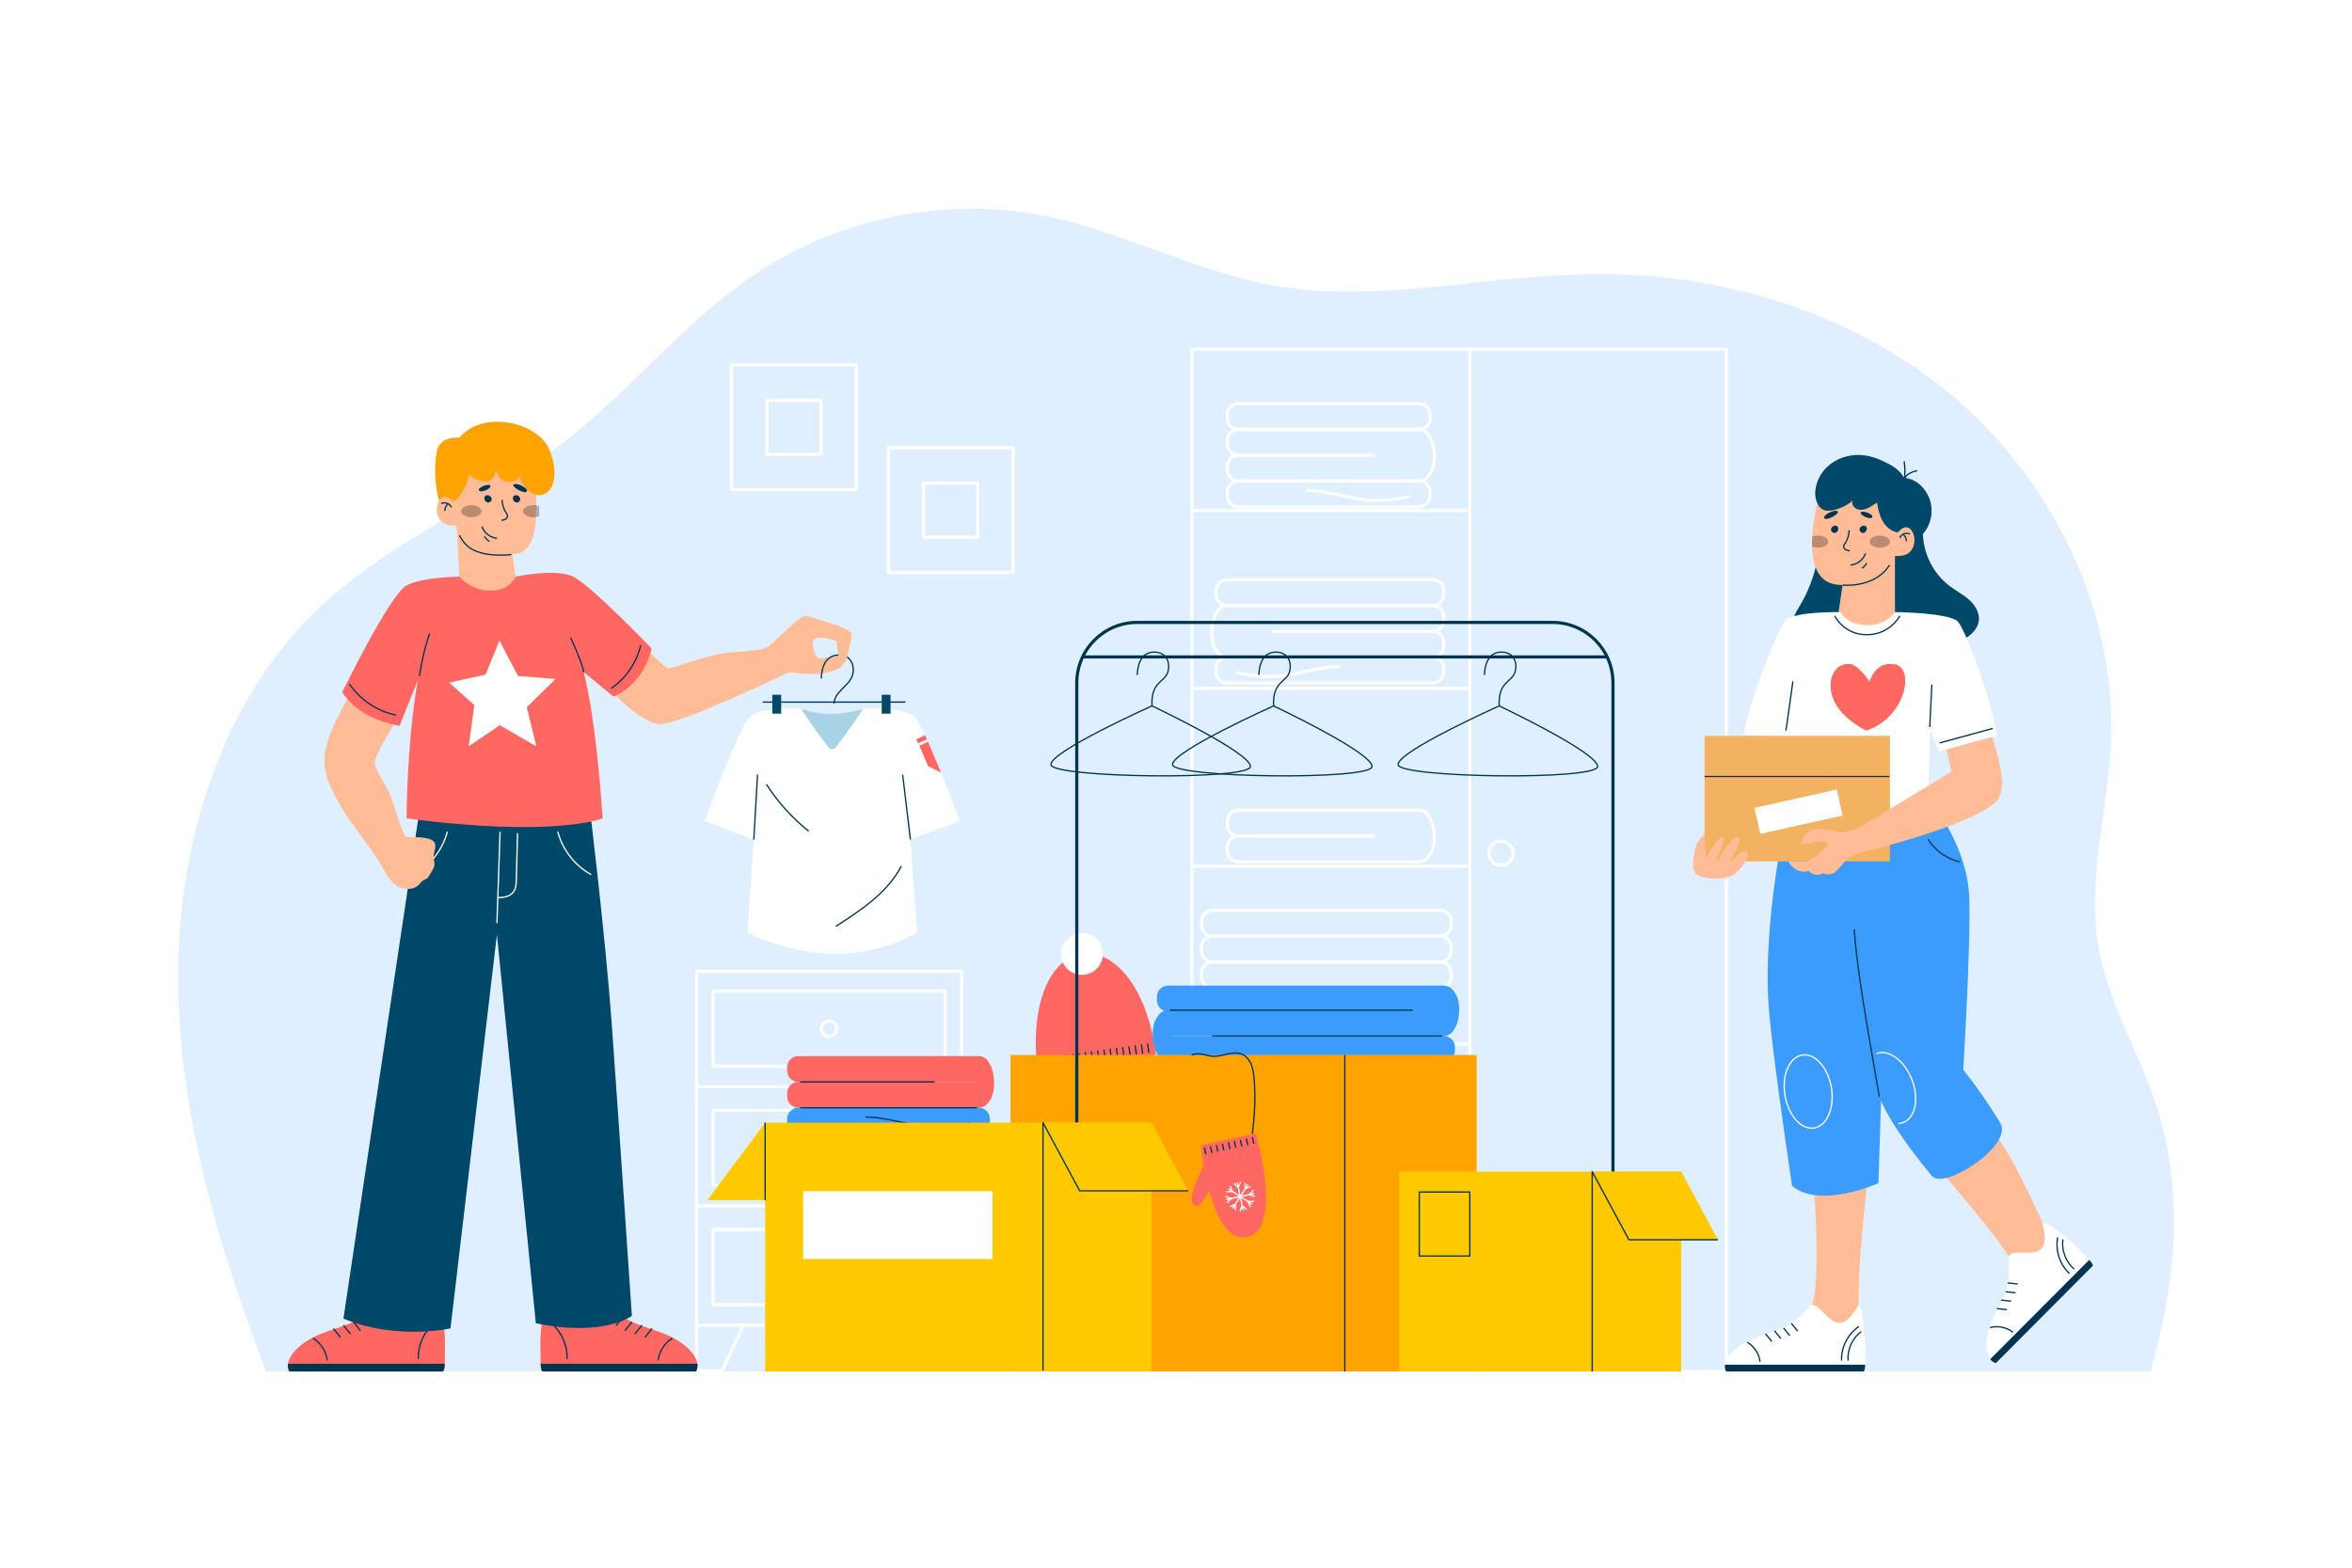<?xml version="1.0" encoding="utf-8"?>
<!-- Generator: Adobe Illustrator 27.5.0, SVG Export Plug-In . SVG Version: 6.00 Build 0)  -->
<svg version="1.1" xmlns="http://www.w3.org/2000/svg" xmlns:xlink="http://www.w3.org/1999/xlink" x="0px" y="0px"
	 viewBox="0 0 750 500" style="enable-background:new 0 0 750 500;" xml:space="preserve">
<g id="BACKGROUND">
	<rect style="fill:#FFFFFF;" width="750" height="500"/>
</g>
<g id="OBJECTS">
	<g>
		<path style="fill:#E0EFFF;" d="M84.828,437.416h600.929c7.924-27.948,10.819-56.414,2.155-83.818
			c-5.582-17.655-15.783-33.797-18.821-52.095c-3.548-21.366,3.062-43.013,4.029-64.666c1.9-42.542-19.111-84.495-51.364-111.258
			c-32.253-26.763-74.612-39.01-116.067-38.142c-33.559,0.702-67.306,9.483-100.356,3.463
			c-24.542-4.471-47.145-16.885-71.588-21.896c-31.656-6.49-65.689,0.228-92.748,18.307c-22.467,15.011-39.667,37.005-61.035,53.623
			c-25.046,19.479-55.476,31.312-78.511,53.254C70.1,224.051,56.344,269.723,56.815,313.637
			C57.273,356.231,69.745,397.69,84.828,437.416z"/>
		<g>
			<g>
				
					<rect x="380.058" y="111.362" style="fill:none;stroke:#FFFFFF;stroke-linejoin:round;stroke-miterlimit:10;" width="170.475" height="326.054"/>
				
					<line style="fill:none;stroke:#FFFFFF;stroke-linejoin:round;stroke-miterlimit:10;" x1="468.694" y1="111.362" x2="468.694" y2="436.341"/>
				<circle style="fill:none;stroke:#FFFFFF;stroke-linejoin:round;stroke-miterlimit:10;" cx="478.634" cy="272.107" r="3.883"/>
				
					<line style="fill:none;stroke:#FFFFFF;stroke-linejoin:round;stroke-miterlimit:10;" x1="468.694" y1="162.837" x2="380.058" y2="162.837"/>
				
					<line style="fill:none;stroke:#FFFFFF;stroke-linejoin:round;stroke-miterlimit:10;" x1="468.694" y1="219.549" x2="380.058" y2="219.549"/>
				
					<line style="fill:none;stroke:#FFFFFF;stroke-linejoin:round;stroke-miterlimit:10;" x1="468.694" y1="276.26" x2="380.058" y2="276.26"/>
				
					<line style="fill:none;stroke:#FFFFFF;stroke-linejoin:round;stroke-miterlimit:10;" x1="468.694" y1="332.971" x2="380.058" y2="332.971"/>
				<path style="fill:none;stroke:#FFFFFF;stroke-linejoin:round;stroke-miterlimit:10;" d="M394.907,153.424h57.585
					c1.943,0,3.517,1.575,3.517,3.517v1.196c0,1.943-1.575,3.517-3.517,3.517h-57.585c-1.943,0-3.517-1.575-3.517-3.517v-1.196
					C391.389,154.999,392.964,153.424,394.907,153.424z"/>
				<path style="fill:none;stroke:#FFFFFF;stroke-linejoin:round;stroke-miterlimit:10;" d="M394.907,128.734h57.585
					c1.943,0,3.517,1.575,3.517,3.517v1.196c0,1.943-1.575,3.517-3.517,3.517h-57.585c-1.943,0-3.517-1.575-3.517-3.517v-1.196
					C391.389,130.309,392.964,128.734,394.907,128.734z"/>
				<path style="fill:none;stroke:#FFFFFF;stroke-linejoin:round;stroke-miterlimit:10;" d="M386.643,323.261h72.585
					c1.943,0,3.517,1.575,3.517,3.517v1.196c0,1.943-1.575,3.517-3.517,3.517h-72.585c-1.943,0-3.517-1.575-3.517-3.517v-1.196
					C383.126,324.836,384.701,323.261,386.643,323.261z"/>
				<path style="fill:none;stroke:#FFFFFF;stroke-linejoin:round;stroke-miterlimit:10;" d="M386.643,315.031h72.585
					c1.943,0,3.517,1.575,3.517,3.517v1.196c0,1.943-1.575,3.517-3.517,3.517h-72.585c-1.943,0-3.517-1.575-3.517-3.517v-1.196
					C383.126,316.606,384.701,315.031,386.643,315.031z"/>
				<path style="fill:none;stroke:#FFFFFF;stroke-linejoin:round;stroke-miterlimit:10;" d="M386.643,306.801h72.585
					c1.943,0,3.517,1.575,3.517,3.517v1.196c0,1.943-1.575,3.517-3.517,3.517h-72.585c-1.943,0-3.517-1.575-3.517-3.517v-1.196
					C383.126,308.376,384.701,306.801,386.643,306.801z"/>
				<path style="fill:none;stroke:#FFFFFF;stroke-linejoin:round;stroke-miterlimit:10;" d="M386.643,298.571h72.585
					c1.943,0,3.517,1.575,3.517,3.517v1.196c0,1.943-1.575,3.517-3.517,3.517h-72.585c-1.943,0-3.517-1.575-3.517-3.517v-1.196
					C383.126,300.146,384.701,298.571,386.643,298.571z"/>
				<path style="fill:none;stroke:#FFFFFF;stroke-linejoin:round;stroke-miterlimit:10;" d="M386.643,290.341h72.585
					c1.943,0,3.517,1.575,3.517,3.517v1.196c0,1.943-1.575,3.517-3.517,3.517h-72.585c-1.943,0-3.517-1.575-3.517-3.517v-1.196
					C383.126,291.916,384.701,290.341,386.643,290.341z"/>
				<path style="fill:none;stroke:#FFFFFF;stroke-linejoin:round;stroke-miterlimit:10;" d="M457.357,145.194
					c-0.075-2.844-0.737-4.69-1.571-5.908c-0.491-1.351-1.774-2.322-3.295-2.322h-57.585c-1.942,0-3.517,1.575-3.517,3.517v1.196
					c0,1.943,1.575,3.517,3.517,3.517c-1.942,0-3.517,1.575-3.517,3.517v1.196c0,1.943,1.575,3.517,3.517,3.517h57.585
					c1.273,0,2.378-0.683,2.995-1.695C456.564,150.555,457.446,148.577,457.357,145.194z"/>
				
					<line style="fill:none;stroke:#FFFFFF;stroke-linejoin:round;stroke-miterlimit:10;" x1="394.504" y1="145.194" x2="438.361" y2="145.194"/>
				<path style="fill:none;stroke:#FFFFFF;stroke-linejoin:round;stroke-miterlimit:10;" d="M457.357,266.643
					c-0.075-2.844-0.737-4.69-1.571-5.908c-0.491-1.351-1.774-2.322-3.295-2.322h-57.585c-1.942,0-3.517,1.575-3.517,3.517v1.196
					c0,1.943,1.575,3.517,3.517,3.517c-1.942,0-3.517,1.575-3.517,3.517v1.196c0,1.943,1.575,3.517,3.517,3.517h57.585
					c1.273,0,2.378-0.683,2.995-1.695C456.564,272.004,457.446,270.026,457.357,266.643z"/>
				
					<line style="fill:none;stroke:#FFFFFF;stroke-linejoin:round;stroke-miterlimit:10;" x1="394.504" y1="266.643" x2="438.361" y2="266.643"/>
				<path style="fill:none;stroke:#FFFFFF;stroke-linejoin:round;stroke-miterlimit:10;" d="M449.652,158.246
					c0,0-4.483,1.371-11.29,1.371s-14.417-3.21-21.982-3.21"/>
				<path style="fill:none;stroke:#FFFFFF;stroke-linejoin:round;stroke-miterlimit:10;" d="M456.846,209.588h-65.585
					c-1.943,0-3.517,1.575-3.517,3.517v1.196c0,1.943,1.575,3.517,3.517,3.517h65.585c1.943,0,3.517-1.575,3.517-3.517v-1.196
					C460.363,211.163,458.789,209.588,456.846,209.588z"/>
				<path style="fill:none;stroke:#FFFFFF;stroke-linejoin:round;stroke-miterlimit:10;" d="M456.846,184.898h-65.585
					c-1.943,0-3.517,1.575-3.517,3.517v1.196c0,1.943,1.575,3.517,3.517,3.517h65.585c1.943,0,3.517-1.575,3.517-3.517v-1.196
					C460.363,186.473,458.789,184.898,456.846,184.898z"/>
				<path style="fill:none;stroke:#FFFFFF;stroke-linejoin:round;stroke-miterlimit:10;" d="M386.396,201.358
					c0.075-2.844,0.737-4.69,1.571-5.908c0.491-1.351,1.774-2.322,3.295-2.322h65.585c1.942,0,3.517,1.575,3.517,3.517v1.196
					c0,1.943-1.575,3.517-3.517,3.517c1.942,0,3.517,1.575,3.517,3.517v1.196c0,1.943-1.575,3.517-3.517,3.517h-65.585
					c-1.273,0-2.378-0.683-2.995-1.695C387.188,206.719,386.306,204.741,386.396,201.358z"/>
				
					<line style="fill:none;stroke:#FFFFFF;stroke-linejoin:round;stroke-miterlimit:10;" x1="457.248" y1="201.358" x2="405.392" y2="201.358"/>
				<path style="fill:none;stroke:#FFFFFF;stroke-linejoin:round;stroke-miterlimit:10;" d="M394.101,214.41
					c0,0,4.483,1.371,11.29,1.371s14.417-3.21,21.982-3.21"/>
			</g>
			<g>
				
					<rect x="222.143" y="309.801" style="fill:none;stroke:#FFFFFF;stroke-linejoin:round;stroke-miterlimit:10;" width="84.474" height="112.851"/>
				<polyline style="fill:none;stroke:#FFFFFF;stroke-linejoin:round;stroke-miterlimit:10;" points="237.091,422.651 
					230.214,437.249 222.143,437.16 222.143,422.651 				"/>
				
					<line style="fill:none;stroke:#FFFFFF;stroke-linejoin:round;stroke-miterlimit:10;" x1="222.143" y1="346.587" x2="306.618" y2="346.587"/>
				
					<rect x="227.366" y="316.07" style="fill:none;stroke:#FFFFFF;stroke-linejoin:round;stroke-miterlimit:10;" width="74.029" height="23.987"/>
				
					<line style="fill:none;stroke:#FFFFFF;stroke-linejoin:round;stroke-miterlimit:10;" x1="222.143" y1="384.619" x2="306.618" y2="384.619"/>
				
					<rect x="227.366" y="354.102" style="fill:none;stroke:#FFFFFF;stroke-linejoin:round;stroke-miterlimit:10;" width="74.029" height="23.987"/>
				
					<line style="fill:none;stroke:#FFFFFF;stroke-linejoin:round;stroke-miterlimit:10;" x1="222.143" y1="422.651" x2="306.618" y2="422.651"/>
				
					<rect x="227.366" y="392.134" style="fill:none;stroke:#FFFFFF;stroke-linejoin:round;stroke-miterlimit:10;" width="74.029" height="23.987"/>
				<circle style="fill:none;stroke:#FFFFFF;stroke-linejoin:round;stroke-miterlimit:10;" cx="264.381" cy="328.063" r="2.459"/>
			</g>
			<g>
				
					<rect x="233.257" y="116.362" style="fill:none;stroke:#FFFFFF;stroke-linejoin:round;stroke-miterlimit:10;" width="39.799" height="39.799"/>
				
					<rect x="244.535" y="127.64" transform="matrix(6.123234e-17 -1 1 6.123234e-17 116.895 389.417)" style="fill:none;stroke:#FFFFFF;stroke-linejoin:round;stroke-miterlimit:10;" width="17.243" height="17.243"/>
				
					<rect x="283.232" y="142.779" style="fill:none;stroke:#FFFFFF;stroke-linejoin:round;stroke-miterlimit:10;" width="39.799" height="39.799"/>
				
					<rect x="294.51" y="154.057" transform="matrix(6.123234e-17 -1 1 6.123234e-17 140.453 465.809)" style="fill:none;stroke:#FFFFFF;stroke-linejoin:round;stroke-miterlimit:10;" width="17.243" height="17.243"/>
			</g>
		</g>
		<g>
			<g>
				<path style="fill:#FF6862;" d="M368.644,336.399c-2.823-21.562-13.302-33.611-23.639-32.166
					c-10.337,1.445-16.822,16.566-14.089,37.44L368.644,336.399z"/>
				<circle style="fill:#FFFFFF;" cx="345.005" cy="304.233" r="6.683"/>
				<g>
					
						<line style="fill:none;stroke:#003450;stroke-width:0.414;stroke-linejoin:round;stroke-miterlimit:10;" x1="332.072" y1="337.55" x2="332.487" y2="340.524"/>
					
						<line style="fill:none;stroke:#003450;stroke-width:0.414;stroke-linejoin:round;stroke-miterlimit:10;" x1="334.064" y1="337.271" x2="334.48" y2="340.246"/>
					
						<line style="fill:none;stroke:#003450;stroke-width:0.414;stroke-linejoin:round;stroke-miterlimit:10;" x1="336.057" y1="336.993" x2="336.473" y2="339.967"/>
					
						<line style="fill:none;stroke:#003450;stroke-width:0.414;stroke-linejoin:round;stroke-miterlimit:10;" x1="338.05" y1="336.714" x2="338.466" y2="339.689"/>
					
						<line style="fill:none;stroke:#003450;stroke-width:0.414;stroke-linejoin:round;stroke-miterlimit:10;" x1="340.043" y1="336.436" x2="340.459" y2="339.41"/>
					
						<line style="fill:none;stroke:#003450;stroke-width:0.414;stroke-linejoin:round;stroke-miterlimit:10;" x1="342.036" y1="336.157" x2="342.451" y2="339.131"/>
					
						<line style="fill:none;stroke:#003450;stroke-width:0.414;stroke-linejoin:round;stroke-miterlimit:10;" x1="344.028" y1="335.878" x2="344.444" y2="338.853"/>
					
						<line style="fill:none;stroke:#003450;stroke-width:0.414;stroke-linejoin:round;stroke-miterlimit:10;" x1="346.021" y1="335.6" x2="346.437" y2="338.574"/>
					
						<line style="fill:none;stroke:#003450;stroke-width:0.414;stroke-linejoin:round;stroke-miterlimit:10;" x1="348.014" y1="335.321" x2="348.43" y2="338.296"/>
					
						<line style="fill:none;stroke:#003450;stroke-width:0.414;stroke-linejoin:round;stroke-miterlimit:10;" x1="350.007" y1="335.043" x2="350.422" y2="338.017"/>
					
						<line style="fill:none;stroke:#003450;stroke-width:0.414;stroke-linejoin:round;stroke-miterlimit:10;" x1="351.999" y1="334.764" x2="352.415" y2="337.739"/>
					
						<line style="fill:none;stroke:#003450;stroke-width:0.414;stroke-linejoin:round;stroke-miterlimit:10;" x1="353.992" y1="334.486" x2="354.408" y2="337.46"/>
					
						<line style="fill:none;stroke:#003450;stroke-width:0.414;stroke-linejoin:round;stroke-miterlimit:10;" x1="355.985" y1="334.207" x2="356.401" y2="337.181"/>
					
						<line style="fill:none;stroke:#003450;stroke-width:0.414;stroke-linejoin:round;stroke-miterlimit:10;" x1="357.978" y1="333.928" x2="358.394" y2="336.903"/>
					
						<line style="fill:none;stroke:#003450;stroke-width:0.414;stroke-linejoin:round;stroke-miterlimit:10;" x1="359.971" y1="333.65" x2="360.386" y2="336.624"/>
					
						<line style="fill:none;stroke:#003450;stroke-width:0.414;stroke-linejoin:round;stroke-miterlimit:10;" x1="361.963" y1="333.371" x2="362.379" y2="336.346"/>
					
						<line style="fill:none;stroke:#003450;stroke-width:0.414;stroke-linejoin:round;stroke-miterlimit:10;" x1="363.956" y1="333.093" x2="364.372" y2="336.067"/>
					
						<line style="fill:none;stroke:#003450;stroke-width:0.414;stroke-linejoin:round;stroke-miterlimit:10;" x1="365.949" y1="332.814" x2="366.365" y2="335.788"/>
				</g>
			</g>
			<g>
				<g>
					<g>
						<path style="fill:#3B9CFD;" d="M460.433,330.418h-88.004c-1.943,0-3.517-1.575-3.517-3.517v-1.196
							c0-1.943,1.575-3.517,3.517-3.517h88.004c1.943,0,3.517,1.575,3.517,3.517v1.196
							C463.951,328.844,462.376,330.418,460.433,330.418z"/>
						<path style="fill:#3B9CFD;" d="M460.433,322.58h-88.004c-1.943,0-3.517-1.575-3.517-3.517v-1.196
							c0-1.943,1.575-3.517,3.517-3.517h88.004c1.943,0,3.517,1.575,3.517,3.517v1.196
							C463.951,321.005,462.376,322.58,460.433,322.58z"/>
						<path style="fill:#3B9CFD;" d="M460.433,338.648h-88.004c-1.943,0-3.517-1.575-3.517-3.517v-1.196
							c0-1.943,1.575-3.517,3.517-3.517h88.004c1.943,0,3.517,1.575,3.517,3.517v1.196
							C463.951,337.074,462.376,338.648,460.433,338.648z"/>
						<path style="fill:#3B9CFD;" d="M373.027,338.648c0,0-5.243,0.125-5.463-8.23c-0.22-8.355,5.463-8.23,5.463-8.23V338.648z"/>
						<path style="fill:#3B9CFD;" d="M459.836,330.418c0,0,5.243,0.121,5.463-8.024c0.22-8.145-5.463-8.024-5.463-8.024V330.418z"/>
					</g>
					
						<line style="fill:none;stroke:#003450;stroke-width:0.414;stroke-linejoin:round;stroke-miterlimit:10;" x1="459.836" y1="330.418" x2="386.56" y2="330.418"/>
					
						<line style="fill:none;stroke:#003450;stroke-width:0.414;stroke-linejoin:round;stroke-miterlimit:10;" x1="373.027" y1="322.188" x2="450.476" y2="322.188"/>
				</g>
			</g>
			<g>
				<rect x="322.23" y="336.471" style="fill:#FFA300;" width="148.636" height="100.945"/>
				
					<line style="fill:none;stroke:#003450;stroke-width:0.414;stroke-linejoin:round;stroke-miterlimit:10;" x1="428.836" y1="336.471" x2="428.836" y2="437.416"/>
			</g>
			<g>
				<g>
					<path style="fill:#FF6862;" d="M400.455,361.528c0,0,8.888,30.451-2.784,33.006c-11.672,2.554-14.724-29.174-14.724-29.174
						L400.455,361.528z"/>
					<path style="fill:#FF6862;" d="M384.198,371.074c0,0-6.147,11.127-3.503,13.206c2.643,2.079,6.16-7.568,6.16-7.568
						L384.198,371.074z"/>
					<g>
						
							<line style="fill:none;stroke:#003450;stroke-width:0.414;stroke-linejoin:round;stroke-miterlimit:10;" x1="384.076" y1="366.033" x2="384.542" y2="368.162"/>
						
							<line style="fill:none;stroke:#003450;stroke-width:0.414;stroke-linejoin:round;stroke-miterlimit:10;" x1="385.984" y1="365.616" x2="386.45" y2="367.745"/>
						
							<line style="fill:none;stroke:#003450;stroke-width:0.414;stroke-linejoin:round;stroke-miterlimit:10;" x1="387.893" y1="365.198" x2="388.359" y2="367.327"/>
						
							<line style="fill:none;stroke:#003450;stroke-width:0.414;stroke-linejoin:round;stroke-miterlimit:10;" x1="389.802" y1="364.78" x2="390.268" y2="366.909"/>
						
							<line style="fill:none;stroke:#003450;stroke-width:0.414;stroke-linejoin:round;stroke-miterlimit:10;" x1="391.711" y1="364.363" x2="392.176" y2="366.491"/>
						
							<line style="fill:none;stroke:#003450;stroke-width:0.414;stroke-linejoin:round;stroke-miterlimit:10;" x1="393.619" y1="363.945" x2="394.085" y2="366.074"/>
						
							<line style="fill:none;stroke:#003450;stroke-width:0.414;stroke-linejoin:round;stroke-miterlimit:10;" x1="395.528" y1="363.527" x2="395.994" y2="365.656"/>
						
							<line style="fill:none;stroke:#003450;stroke-width:0.414;stroke-linejoin:round;stroke-miterlimit:10;" x1="397.437" y1="363.109" x2="397.903" y2="365.238"/>
						
							<line style="fill:none;stroke:#003450;stroke-width:0.414;stroke-linejoin:round;stroke-miterlimit:10;" x1="399.345" y1="362.692" x2="399.811" y2="364.821"/>
					</g>
					<g>
						
							<line style="fill:none;stroke:#FFFFFF;stroke-width:0.414;stroke-linejoin:round;stroke-miterlimit:10;" x1="394.512" y1="377.164" x2="396.464" y2="386.083"/>
						
							<line style="fill:none;stroke:#FFFFFF;stroke-width:0.414;stroke-linejoin:round;stroke-miterlimit:10;" x1="391.029" y1="382.6" x2="399.948" y2="380.648"/>
						
							<line style="fill:none;stroke:#FFFFFF;stroke-width:0.414;stroke-linejoin:round;stroke-miterlimit:10;" x1="391.645" y1="379.16" x2="399.332" y2="384.087"/>
						
							<line style="fill:none;stroke:#FFFFFF;stroke-width:0.414;stroke-linejoin:round;stroke-miterlimit:10;" x1="393.025" y1="385.467" x2="397.951" y2="377.78"/>
						<polyline style="fill:none;stroke:#FFFFFF;stroke-width:0.414;stroke-linejoin:round;stroke-miterlimit:10;" points="
							395.579,376.931 394.855,378.729 393.451,377.396 						"/>
						<polyline style="fill:none;stroke:#FFFFFF;stroke-width:0.414;stroke-linejoin:round;stroke-miterlimit:10;" points="
							392.234,378.241 392.993,380.025 391.058,380.075 						"/>
						<polyline style="fill:none;stroke:#FFFFFF;stroke-width:0.414;stroke-linejoin:round;stroke-miterlimit:10;" points="
							390.795,381.533 392.593,382.257 391.261,383.661 						"/>
						<polyline style="fill:none;stroke:#FFFFFF;stroke-width:0.414;stroke-linejoin:round;stroke-miterlimit:10;" points="
							392.105,384.878 393.889,384.119 393.94,386.054 						"/>
						<polyline style="fill:none;stroke:#FFFFFF;stroke-width:0.414;stroke-linejoin:round;stroke-miterlimit:10;" points="
							395.397,386.317 396.122,384.519 397.526,385.851 						"/>
						<polyline style="fill:none;stroke:#FFFFFF;stroke-width:0.414;stroke-linejoin:round;stroke-miterlimit:10;" points="
							398.742,385.007 397.983,383.223 399.918,383.172 						"/>
						<polyline style="fill:none;stroke:#FFFFFF;stroke-width:0.414;stroke-linejoin:round;stroke-miterlimit:10;" points="
							400.181,381.715 398.383,380.99 399.715,379.586 						"/>
						<polyline style="fill:none;stroke:#FFFFFF;stroke-width:0.414;stroke-linejoin:round;stroke-miterlimit:10;" points="
							398.871,378.369 397.087,379.128 397.037,377.194 						"/>
					</g>
				</g>
				<path style="fill:none;stroke:#003450;stroke-width:0.414;stroke-linejoin:round;stroke-miterlimit:10;" d="M399.362,361.606
					c0.712-5.951,1.075-11.972,0.502-17.938c-0.14-1.46-0.342-2.936-0.917-4.285c-0.575-1.349-1.57-2.575-2.921-3.145
					c-1.428-0.602-3.06-0.412-4.574-0.077c-1.514,0.335-3.027,0.806-4.576,0.734c-1.161-0.054-2.283-0.411-3.424-0.625
					c-1.142-0.214-2.372-0.274-3.417,0.233"/>
			</g>
		</g>
		<g>
			<g>
				<g>
					<path style="fill:none;stroke:#003450;stroke-miterlimit:10;" d="M514.342,436.416V217.804
						c0-10.653-8.636-19.289-19.289-19.289H362.648c-10.653,0-19.289,8.636-19.289,19.289v218.612"/>
				</g>
				<line style="fill:none;stroke:#003450;stroke-miterlimit:10;" x1="335.544" y1="436.416" x2="351.174" y2="436.416"/>
				<line style="fill:none;stroke:#003450;stroke-miterlimit:10;" x1="506.527" y1="436.416" x2="522.158" y2="436.416"/>
			</g>
			
				<line style="fill:none;stroke:#003450;stroke-linecap:round;stroke-miterlimit:10;" x1="345.754" y1="209.521" x2="511.868" y2="209.521"/>
			<g>
				<path style="fill:none;stroke:#003450;stroke-width:0.414;stroke-linejoin:round;stroke-miterlimit:10;" d="M362.669,215.283
					c0,0-0.195-7.304,5.357-7.304c4.036,0,5.278,3.493,4.34,6.437c-1.032,3.239-5.392,2.946-5.022,10.726
					c0,0-32.403,14.499-32.234,18.729c0.169,4.23,63.625,5.076,63.625,0.592s-31.391-19.321-31.391-19.321"/>
			</g>
			<g>
				<path style="fill:none;stroke:#003450;stroke-width:0.414;stroke-linejoin:round;stroke-miterlimit:10;" d="M473.381,215.283
					c0,0-0.195-7.304,5.357-7.304c4.036,0,5.278,3.493,4.34,6.437c-1.032,3.239-5.392,2.946-5.022,10.726
					c0,0-32.403,14.499-32.234,18.729c0.169,4.23,63.625,5.076,63.625,0.592s-31.391-19.321-31.391-19.321"/>
			</g>
			<g>
				<path style="fill:none;stroke:#003450;stroke-width:0.414;stroke-linejoin:round;stroke-miterlimit:10;" d="M401.448,215.283
					c0,0-0.195-7.304,5.357-7.304c4.036,0,5.278,3.493,4.34,6.437c-1.032,3.239-5.392,2.946-5.022,10.726
					c0,0-32.403,14.499-32.234,18.729c0.169,4.23,63.625,5.076,63.625,0.592s-31.391-19.321-31.391-19.321"/>
			</g>
		</g>
		<g>
			<path style="fill:#004869;" d="M573.737,193.513c-1.204,1.981-2.617,4.278-1.812,6.451c0.485,1.309,1.714,2.229,3.033,2.685
				c1.319,0.456,2.737,0.514,4.132,0.567c1.557,0.06,3.129,0.119,4.663-0.158c1.534-0.276,3.047-0.919,4.101-2.067
				c1.418-1.546,1.812-3.751,2.047-5.836c0.567-5.031,0.563-10.119,0.141-15.164c-0.126-1.507-0.303-3.058-1.039-4.379
				c-1.04-1.868-7.944-6.555-8.747-2.935c-0.5,2.253-0.471,4.654-0.97,6.935c-0.511,2.337-1.206,4.633-2.075,6.862
				C576.259,188.915,575.097,191.274,573.737,193.513z"/>
			<path style="fill:#004869;" d="M621.66,186.89c2.037,1.535,4.347,2.706,6.25,4.405s3.405,4.143,3.091,6.674
				c-0.232,1.875-1.439,3.519-2.926,4.684c-1.978,1.548-4.46,2.366-6.958,2.619c-2.499,0.254-5.024-0.03-7.49-0.508
				c-2.608-0.505-5.293-1.294-7.199-3.145c-1.89-1.835-2.759-4.468-3.35-7.035c-1.177-5.111-1.517-10.373-1.853-15.607
				c-0.154-2.403-0.3-4.878,0.469-7.16c0.771-2.291,2.474-4.253,4.634-5.338c1.487-0.747,4.569-1.671,6.148-0.698
				c1.339,0.825,0.633,3.326,0.684,4.631c0.158,4.057,1.488,8.057,3.749,11.427C618.202,183.767,619.804,185.491,621.66,186.89z"/>
			<path style="fill:#FFBC96;" d="M616.389,370.663c0,0,24.039,27.363,25.66,32.953c1.621,5.59,11.938-2.385,12.833-5.579
				c0,0-13.211-31.184-19.807-37.545L616.389,370.663z"/>
			<path style="fill:#FFBC96;" d="M578.209,375.979c0,0,3.202,38.688-1.562,42.253c-4.66,3.488,13.604,7.439,16.602,6.019
				c0,0-2.479-8.01,2.665-51.246L578.209,375.979z"/>
			<path style="fill:#3B9CFD;" d="M567.993,268.225c0,0.824-6.046,30.781-3.848,54.691c1.155,12.559,4.433,35.919,7.285,55.269
				c8.856,7.625,27.56-0.837,27.56-0.837l1.433-44.813l-4.264-61.687L567.993,268.225z"/>
			<path style="fill:#3B9CFD;" d="M589.607,266.938c0,0,3.594,46.755,6.993,70.293c0.523,3.584,1.036,6.635,1.531,8.892
				c0.755,3.477,2.751,7.623,5.453,12.001c3.389,5.528,7.889,11.449,12.435,16.938c3.872,4.697,26.133-9.844,21.832-16.894
				c-6.377-10.451-11.814-16.976-11.814-16.976s2.577-41.738,1.879-55.754c-0.707-14.026-9.851-26.521-9.851-26.521L589.607,266.938
				z"/>
			<polygon style="fill:#FFBC96;" points="604.262,174.36 604.262,198.375 594.587,211.074 586.034,196.907 588.021,183.431 			"/>
			<path style="fill:#FFFFFF;" d="M586.849,195.218c0,0,2.017,4.228,9.066,4.191c5.521-0.028,8.348-4.191,8.348-4.191l11.756,23.086
				l-1.151,33.938c0,0-8.095,10.079-19.719,10.326c-6.384,0.136-13.739-7.014-21.618-10.326l-0.509-34.899L586.849,195.218z"/>
			<path style="fill:#FFFFFF;" d="M574.7,235.548l-18.729-1.17c3.227-15.731,11.481-34.43,13.512-36.573
				c2.699-2.849,17.366-2.586,17.366-2.586l-10.606,35.799L574.7,235.548z"/>
			<path style="fill:#FFBC96;" d="M577.809,174.309c0.165,6.054,2.024,11.623,8.166,12.176c13.967,1.249,18.201-6.751,19.14-16.011
				c0.94-9.26-3.448-16.476-11.614-16.631c-8.156-0.165-13.338,4.233-13.338,4.233s-1.918,6.383-2.296,13.105
				C577.799,172.226,577.78,173.272,577.809,174.309z"/>
			<path style="fill:none;stroke:#003450;stroke-width:0.414;stroke-linejoin:round;stroke-miterlimit:10;" d="M589.645,169.123
				c-0.028,1.549-0.525,3.087-1.408,4.36c-0.129,0.186-0.268,0.372-0.324,0.591c-0.117,0.459,0.178,0.943,0.578,1.197
				s0.885,0.327,1.354,0.396"/>
			<path style="fill:none;stroke:#003450;stroke-width:0.414;stroke-linejoin:round;stroke-miterlimit:10;" d="M594.904,176.467
				c-0.701,2.037-2.668,3.576-4.813,3.768"/>
			<path style="fill:none;stroke:#003450;stroke-width:0.414;stroke-linejoin:round;stroke-miterlimit:10;" d="M595.281,179.591
				c-0.387,0.654-0.923,1.22-1.555,1.642"/>
			<path style="fill:none;stroke:#003450;stroke-width:0.414;stroke-linejoin:round;stroke-miterlimit:10;" d="M587.553,186.61
				c0,0,10.272,1.088,14.956-6.376"/>
			<path style="fill:#003450;" d="M593.334,163.516c-0.221,0.9,3.291,2.431,3.696,1.396
				C597.435,163.876,593.555,162.616,593.334,163.516z"/>
			<path style="fill:#003450;" d="M586.034,163.208c0.451,0.756-3.727,3.072-4.312,2.05S585.394,162.135,586.034,163.208z"/>
			<ellipse style="opacity:0.3;fill:#1D1D1B;" cx="599.416" cy="172.757" rx="3.241" ry="1.932"/>
			<path style="opacity:0.3;fill:#1D1D1B;" d="M577.809,174.309c0.533,0.232,1.201,0.378,1.937,0.378
				c1.782,0,3.235-0.862,3.235-1.928c0-1.065-1.453-1.937-3.235-1.937c-0.707,0-1.356,0.136-1.879,0.359
				C577.799,172.226,577.78,173.272,577.809,174.309z"/>
			<path style="fill:none;stroke:#003450;stroke-width:0.414;stroke-linejoin:round;stroke-miterlimit:10;" d="M607.239,152.927
				c0.335-1.402,2.057-2.403,4.113-2.804"/>
			<path style="fill:none;stroke:#003450;stroke-width:0.414;stroke-linejoin:round;stroke-miterlimit:10;" d="M607.251,152.883
				c0.261-1.914,0.239-3.865-0.055-5.775"/>
			<g>
				
					<rect x="543.533" y="234.701" transform="matrix(-1 -4.485624e-11 4.485624e-11 -1 1146.19 509.44)" style="fill:#F3B162;" width="59.124" height="40.038"/>
				
					<line style="fill:none;stroke:#003450;stroke-width:0.414;stroke-linejoin:round;stroke-miterlimit:10;" x1="543.533" y1="247.661" x2="602.508" y2="247.661"/>
				
					<rect x="560.086" y="254.66" transform="matrix(-0.976 0.218 -0.218 -0.976 1189.714 386.55)" style="fill:#FFFFFF;" width="26.887" height="8.51"/>
			</g>
			<path style="fill:#FFBC96;" d="M592.255,264.325c0,0-4.134,1.191-5.281,1.191s-6.082-2.062-9.175-0.663
				c-3.094,1.399-3.683,3.977-3.388,4.493c0.295,0.516,7.439-2.062,8.249-0.516c0.81,1.547-6.187,5.909-6.187,5.909h-6.261
				c0,0,2.283,4.329,6.555,3.004c0,0,1.624,2.21,4.679,0.737c0,0,2.55,1.841,5.528-2.21c2.978-4.051,7.268-4.563,7.268-4.563
				s34.73-8.324,42.531-16.273c0.953-0.972,1.605-3.817,1.694-5.175c0.331-5.077-4.222-18.377-4.222-18.377l-14.353,3.844
				l2.399,10.362L592.255,264.325z"/>
			<path style="fill:#FFFFFF;" d="M618.276,239.647l18.508-5.007c-2.576-14.796-10.372-34.189-12.463-36.396
				c-2.699-2.849-20.059-3.026-20.059-3.026l10.606,35.799L618.276,239.647z"/>
			<path style="fill:none;stroke:#003450;stroke-width:0.414;stroke-linejoin:round;stroke-miterlimit:10;" d="M571.709,217.303
				c0,0-1.922,14.029-2.227,15.714"/>
			
				<line style="fill:none;stroke:#003450;stroke-width:0.414;stroke-linejoin:round;stroke-miterlimit:10;" x1="615.359" y1="231.882" x2="616.018" y2="218.304"/>
			<path style="fill:#FFBC96;" d="M543.533,265.96c0,0-2.142,1.894-2.745,4.046c-0.603,2.152-1.549,6.112-0.344,8.264
				c1.205,2.152,9.125,2.81,12.31,0.716s5.423-6.246,4.304-7.398c-1.119-1.152-4.648,2.894-4.648,2.894l-0.809-0.059
				c0,0,4.632-6.708,2.609-7.401s-6.229,7.188-6.229,7.188l-1.012,0.053c0,0,3.993-6.921,2.396-7.294
				c-1.597-0.373-5.431,6.921-5.431,6.921L543.533,265.96z"/>
			<g>
				<g>
					<g>
						<path style="fill:#FFFFFF;" d="M549.99,435.779c0.01,1.017,0.455,1.637,0.455,1.637s43.607,0,43.695,0
							c0.368,0,0.542-0.804,0.601-1.637c0.01-0.174,0.019-0.349,0.029-0.513c0.029-0.63,0.019-1.182,0.019-1.346
							c0-2.152,0.121-4.286-0.005-6.447c-0.146-2.504-0.483-4.983-0.863-7.457c-0.12-0.782-0.199-1.585-0.44-2.342
							c-0.031-0.099-0.787-1.659-1.086-1.135c-7.596,13.608-11.525-3.144-15.331,0.14c0,0-1.027,1.424-4.669,4.514
							c-3.642,3.071-7.526,3.565-12.805,5.628c-6.819,2.673-9.144,6.354-9.522,8.195c-0.019,0.087-0.039,0.165-0.049,0.252
							C549.99,435.45,549.99,435.624,549.99,435.779z"/>
					</g>
				</g>
				<path style="fill:none;stroke:#003450;stroke-width:0.414;stroke-linejoin:round;stroke-miterlimit:10;" d="M571.225,422.074
					c0.671,0.824,1.341,1.647,2.012,2.471"/>
				<path style="fill:none;stroke:#003450;stroke-width:0.414;stroke-linejoin:round;stroke-miterlimit:10;" d="M568.732,423.552
					c0.671,0.824,1.341,1.647,2.012,2.471"/>
				<path style="fill:none;stroke:#003450;stroke-width:0.414;stroke-linejoin:round;stroke-miterlimit:10;" d="M565.858,424.449
					c0.671,0.824,1.341,1.647,2.012,2.471"/>
				<path style="fill:none;stroke:#003450;stroke-width:0.414;stroke-linejoin:round;stroke-miterlimit:10;" d="M562.985,425.392
					c0.671,0.824,1.341,1.647,2.012,2.471"/>
				<path style="fill:none;stroke:#003450;stroke-width:0.414;stroke-linejoin:round;stroke-miterlimit:10;" d="M592.764,423.06
					c-3.573,2.482-5.71,6.685-5.52,10.854"/>
				<path style="fill:none;stroke:#003450;stroke-width:0.414;stroke-linejoin:round;stroke-miterlimit:10;" d="M557.155,428.087
					c2.264,1.366,3.814,3.729,4.092,6.243"/>
				<path style="fill:#003450;" d="M549.99,435.779c0.01,1.017,0.455,1.637,0.455,1.637s43.607,0,43.695,0
					c0.368,0,0.542-0.804,0.601-1.637c0.01-0.174,0.019-0.349,0.029-0.513h-44.75C549.99,435.45,549.99,435.624,549.99,435.779z"/>
				<path style="fill:none;stroke:#003450;stroke-width:0.414;stroke-linejoin:round;stroke-miterlimit:10;" d="M593.47,424.708
					c-2.809,2.124-4.432,5.722-4.166,9.233"/>
			</g>
			<g>
				<g>
					<g>
						<path style="fill:#FFFFFF;" d="M634.959,433.904c0.727,0.711,1.481,0.833,1.481,0.833s30.781-30.889,30.842-30.951
							c0.26-0.261-0.187-0.952-0.735-1.581c-0.117-0.13-0.233-0.26-0.343-0.383c-0.425-0.465-0.823-0.848-0.94-0.964
							c-1.524-1.519-2.95-3.111-4.57-4.547c-1.876-1.664-3.87-3.175-5.892-4.653c-0.639-0.467-1.263-0.978-1.97-1.342
							c-0.092-0.047-1.73-0.614-1.57-0.032c4.277,14.987-10.362,5.945-10.723,10.959c0,0,0.284,1.732-0.098,6.493
							c-0.396,4.747-2.787,7.847-5.052,13.043c-2.92,6.717-1.953,10.962-0.916,12.529c0.048,0.075,0.089,0.144,0.144,0.212
							C634.726,433.671,634.849,433.794,634.959,433.904z"/>
					</g>
				</g>
				<path style="fill:none;stroke:#003450;stroke-width:0.414;stroke-linejoin:round;stroke-miterlimit:10;" d="M640.24,409.188
					c1.057,0.106,2.114,0.212,3.17,0.319"/>
				<path style="fill:none;stroke:#003450;stroke-width:0.414;stroke-linejoin:round;stroke-miterlimit:10;" d="M639.527,411.997
					c1.057,0.106,2.114,0.212,3.171,0.319"/>
				<path style="fill:none;stroke:#003450;stroke-width:0.414;stroke-linejoin:round;stroke-miterlimit:10;" d="M638.134,414.667
					c1.057,0.106,2.114,0.212,3.17,0.319"/>
				<path style="fill:none;stroke:#003450;stroke-width:0.414;stroke-linejoin:round;stroke-miterlimit:10;" d="M636.774,417.367
					c1.057,0.106,2.114,0.212,3.17,0.319"/>
				<path style="fill:none;stroke:#003450;stroke-width:0.414;stroke-linejoin:round;stroke-miterlimit:10;" d="M656.142,394.626
					c-0.764,4.283,0.705,8.763,3.793,11.572"/>
				<path style="fill:none;stroke:#003450;stroke-width:0.414;stroke-linejoin:round;stroke-miterlimit:10;" d="M634.568,423.399
					c2.566-0.64,5.334-0.069,7.311,1.508"/>
				<path style="fill:#003450;" d="M634.959,433.904c0.727,0.711,1.481,0.833,1.481,0.833s30.781-30.889,30.842-30.951
					c0.26-0.261-0.187-0.952-0.735-1.581c-0.117-0.13-0.233-0.26-0.343-0.383l-31.588,31.699
					C634.726,433.671,634.849,433.794,634.959,433.904z"/>
				<path style="fill:none;stroke:#003450;stroke-width:0.414;stroke-linejoin:round;stroke-miterlimit:10;" d="M657.808,395.29
					c-0.478,3.489,0.925,7.179,3.6,9.469"/>
			</g>
			<path style="fill:none;stroke:#003450;stroke-width:0.414;stroke-linejoin:round;stroke-miterlimit:10;" d="M624.977,274.878
				c-4.179-0.908-7.944-3.585-10.173-7.235"/>
			<path style="fill:none;stroke:#003450;stroke-width:0.414;stroke-linejoin:round;stroke-miterlimit:10;" d="M599.264,349.753
				c0,0-0.905-5.053-4.207-24.571s-3.78-28.807-3.78-28.807"/>
			
				<ellipse transform="matrix(0.987 -0.164 0.164 0.987 -49.246 99.153)" style="fill:none;stroke:#FFFFFF;stroke-width:0.414;stroke-linejoin:round;stroke-miterlimit:10;" cx="576.253" cy="348.009" rx="7.503" ry="11.783"/>
			<path style="fill:none;stroke:#FFFFFF;stroke-width:0.414;stroke-linejoin:round;stroke-miterlimit:10;" d="M605.296,358.33
				c0.562-0.019,1.112-0.128,1.639-0.332c3.865-1.501,5.076-7.642,2.712-13.706c-2.363-6.064-7.41-9.754-11.265-8.253"/>
			<path style="fill:#003450;" d="M595.095,168.007c0.232,0.303,0.235,0.734,0.101,1.091c-0.13,0.347-0.387,0.654-0.728,0.8
				c-0.833,0.359-1.749-0.489-1.454-1.344C593.278,167.788,594.529,167.268,595.095,168.007z"/>
			<path style="fill:#003450;" d="M586.005,168.007c0.232,0.303,0.235,0.734,0.101,1.091c-0.13,0.347-0.387,0.654-0.728,0.8
				c-0.833,0.359-1.749-0.489-1.454-1.344C584.188,167.788,585.439,167.268,586.005,168.007z"/>
			<path style="fill:#004869;" d="M605.017,169.802c-2.011-0.363-3.681-1.861-4.692-3.638c-1.011-1.777-1.449-3.817-1.77-5.835
				c-1.016,0.513-2.037,1.372-3.086,1.813c-1.049,0.441-2.266,0.648-3.319,0.217s-1.827-1.651-1.468-2.732
				c-1.531,1.539-3.612,2.429-5.708,2.996c-1.306,0.353-2.788,0.467-3.936-0.25c-1.78-1.112-2.352-3.843-2.177-5.765
				c0.24-2.624,1.392-5.157,3.177-7.091c2.426-2.628,5.941-4.156,9.511-4.384c3.274-0.21,6.381,0.668,9.288,2.115
				c1.262,0.628,2.474,1.164,3.602,2.053c0.593,0.467,1.149,0.98,1.662,1.534c0.202,0.218,1.068,1.589,1.284,1.606
				c3.256,0.265,5.86,2.551,7.371,5.448c1.511,2.897,1.552,6.475,0.279,9.484c-0.896,2.117-2.521,4.039-4.71,4.743
				C608.138,172.82,606.023,171.869,605.017,169.802z"/>
			<path style="fill:#FFBC96;" d="M604.003,171.337c0,0,3.283-5.442,5.615-2.073c1.163,1.68,1.138,4.174,0.079,5.929
				c-1.348,2.235-3.949,2.255-6.299,2.105L604.003,171.337z"/>
			<path style="fill:none;stroke:#003450;stroke-width:0.414;stroke-linejoin:round;stroke-miterlimit:10;" d="M609.058,170.347
				c-0.582-0.293-1.286-0.333-1.897-0.107c-0.611,0.226-1.12,0.715-1.371,1.316"/>
			<path style="fill:none;stroke:#003450;stroke-width:0.414;stroke-linejoin:round;stroke-miterlimit:10;" d="M606.938,170.463
				c0.618,0.543,0.983,1.363,0.972,2.186"/>
			
				<line style="fill:none;stroke:#003450;stroke-width:0.414;stroke-linejoin:round;stroke-miterlimit:10;" x1="635.429" y1="232.34" x2="618.529" y2="236.941"/>
			<path style="fill:none;stroke:#003450;stroke-width:0.414;stroke-linejoin:round;stroke-miterlimit:10;" d="M605.84,196.41
				c0,0-3.132,6.025-10.559,6.025c-7.427,0-10.234-6.025-10.234-6.025"/>
			<path style="fill:#FF6862;" d="M604.262,211.886c-6.422-1.181-8.088,5.546-8.088,5.546s-3.575-5.686-6.567-5.686
				c0,0-4.322-0.407-5.67,4.796c-1.969,10.533,11.212,16.473,11.212,16.473C607.73,228.866,610.684,213.068,604.262,211.886z"/>
		</g>
		<g>
			<rect x="446.191" y="373.677" style="fill:#FFC900;" width="89.927" height="63.739"/>
			
				<rect x="452.582" y="380.183" style="fill:none;stroke:#003450;stroke-width:0.414;stroke-linejoin:round;stroke-miterlimit:10;" width="16.112" height="20.418"/>
			<polygon style="fill:#FFC900;" points="519.417,395.41 547.817,395.41 536.117,373.677 507.718,373.677 			"/>
			<polyline style="fill:none;stroke:#003450;stroke-width:0.414;stroke-linejoin:round;stroke-miterlimit:10;" points="
				547.817,395.41 519.417,395.41 507.718,373.677 507.718,437.416 			"/>
		</g>
		<g>
			<g>
				<g>
					<path style="fill:#3B9CFD;" d="M254.539,353.298h57.585c1.943,0,3.517,1.575,3.517,3.517v1.196
						c0,1.943-1.575,3.517-3.517,3.517h-57.585c-1.943,0-3.517-1.575-3.517-3.517v-1.196
						C251.022,354.873,252.597,353.298,254.539,353.298z"/>
					<g>
						<path style="fill:#FF6862;" d="M254.539,345.068h57.585c1.943,0,3.517,1.575,3.517,3.517v1.196
							c0,1.943-1.575,3.517-3.517,3.517h-57.585c-1.943,0-3.517-1.575-3.517-3.517v-1.196
							C251.022,346.643,252.597,345.068,254.539,345.068z"/>
						<path style="fill:#FF6862;" d="M254.539,336.838h57.585c1.943,0,3.517,1.575,3.517,3.517v1.196
							c0,1.943-1.575,3.517-3.517,3.517h-57.585c-1.943,0-3.517-1.575-3.517-3.517v-1.196
							C251.022,338.413,252.597,336.838,254.539,336.838z"/>
						<path style="fill:#FF6862;" d="M311.526,336.838c0,0,5.243-0.125,5.463,8.23c0.22,8.355-5.463,8.23-5.463,8.23V336.838z"/>
					</g>
					
						<line style="fill:none;stroke:#003450;stroke-width:0.414;stroke-linejoin:round;stroke-miterlimit:10;" x1="255.137" y1="345.068" x2="297.994" y2="345.068"/>
					
						<line style="fill:none;stroke:#003450;stroke-width:0.414;stroke-linejoin:round;stroke-miterlimit:10;" x1="311.526" y1="353.298" x2="255.137" y2="353.298"/>
					<path style="fill:none;stroke:#003450;stroke-width:0.414;stroke-linejoin:round;stroke-miterlimit:10;" d="M309.284,358.12
						c0,0-4.483,1.371-11.29,1.371s-14.417-3.21-21.982-3.21"/>
				</g>
			</g>
			<g>
				<polygon style="fill:#FFC900;" points="344.288,379.799 378.888,379.799 367.189,358.066 332.588,358.066 				"/>
				<rect x="243.985" y="358.066" style="fill:#FFC900;" width="123.204" height="79.35"/>
				<polygon style="fill:#FFC900;" points="243.985,358.066 225.576,382.757 243.985,382.757 				"/>
				<rect x="256.08" y="379.919" style="fill:#FFFFFF;" width="60.417" height="21.638"/>
				<polyline style="fill:none;stroke:#003450;stroke-width:0.414;stroke-linejoin:round;stroke-miterlimit:10;" points="
					332.588,437.151 332.588,358.066 344.288,379.799 378.888,379.799 				"/>
				
					<line style="fill:none;stroke:#003450;stroke-width:0.414;stroke-linejoin:round;stroke-miterlimit:10;" x1="243.985" y1="382.757" x2="243.985" y2="358.066"/>
			</g>
		</g>
		<g>
			<g>
				<g>
					<g>
						<g>
							<path style="fill:#FF6862;" d="M222.437,435.552c-0.011,1.158-0.509,1.864-0.509,1.864s-48.734,0-48.831,0
								c-0.411,0-0.606-0.915-0.671-1.864c-0.011-0.198-0.022-0.397-0.032-0.585c-0.033-0.717-0.022-1.346-0.022-1.533
								c0-2.45-0.135-4.88,0.006-7.341c0.163-2.851,0.54-5.673,0.964-8.491c0.134-0.891,0.222-1.805,0.492-2.667
								c0.035-0.112,0.879-1.889,1.214-1.292c8.49,15.495,12.88-3.579,17.134,0.16c0,0,1.148,1.621,5.218,5.14
								c4.07,3.496,8.411,4.059,14.311,6.408c7.621,3.044,10.219,7.235,10.641,9.331c0.022,0.099,0.043,0.188,0.054,0.287
								C222.437,435.177,222.437,435.376,222.437,435.552z"/>
						</g>
					</g>
					<path style="fill:none;stroke:#003450;stroke-width:0.414;stroke-linejoin:round;stroke-miterlimit:10;" d="M198.706,419.947
						c-0.75,0.938-1.499,1.876-2.249,2.813"/>
					<path style="fill:none;stroke:#003450;stroke-width:0.414;stroke-linejoin:round;stroke-miterlimit:10;" d="M201.492,421.629
						c-0.75,0.938-1.499,1.876-2.249,2.813"/>
					<path style="fill:none;stroke:#003450;stroke-width:0.414;stroke-linejoin:round;stroke-miterlimit:10;" d="M204.704,422.651
						c-0.75,0.938-1.499,1.876-2.249,2.813"/>
					<path style="fill:none;stroke:#003450;stroke-width:0.414;stroke-linejoin:round;stroke-miterlimit:10;" d="M207.915,423.724
						c-0.75,0.938-1.499,1.876-2.249,2.813"/>
					<path style="fill:none;stroke:#003450;stroke-width:0.414;stroke-linejoin:round;stroke-miterlimit:10;" d="M174.634,421.069
						c3.993,2.826,6.381,7.612,6.168,12.359"/>
					<path style="fill:none;stroke:#003450;stroke-width:0.414;stroke-linejoin:round;stroke-miterlimit:10;" d="M214.43,426.794
						c-2.531,1.556-4.262,4.247-4.573,7.109"/>
					<path style="fill:#003450;" d="M222.437,435.552c-0.011,1.158-0.509,1.864-0.509,1.864s-48.734,0-48.831,0
						c-0.411,0-0.606-0.915-0.671-1.864c-0.011-0.198-0.022-0.397-0.032-0.585h50.011
						C222.437,435.177,222.437,435.376,222.437,435.552z"/>
				</g>
				<polygon style="fill:#FFBC96;" points="123.192,416.761 123.192,407.174 139.582,407.174 139.582,418.485 131.387,422.651 				
					"/>
				<g>
					<g>
						<g>
							<path style="fill:#FF6862;" d="M91.779,435.552c0.011,1.158,0.509,1.864,0.509,1.864s48.734,0,48.831,0
								c0.411,0,0.606-0.915,0.671-1.864c0.011-0.198,0.022-0.397,0.032-0.585c0.033-0.717,0.022-1.346,0.022-1.533
								c0-2.45,0.135-4.88-0.006-7.341c-0.163-2.851-0.54-5.673-0.964-8.491c-0.134-0.891-0.222-1.805-0.492-2.667
								c-0.035-0.112-0.879-1.889-1.214-1.292c-8.49,15.495-12.88-3.579-17.134,0.16c0,0-1.148,1.621-5.218,5.14
								c-4.07,3.496-8.411,4.059-14.311,6.408c-7.621,3.044-10.219,7.235-10.641,9.331c-0.022,0.099-0.043,0.188-0.054,0.287
								C91.779,435.177,91.779,435.376,91.779,435.552z"/>
						</g>
					</g>
					<path style="fill:none;stroke:#003450;stroke-width:0.414;stroke-linejoin:round;stroke-miterlimit:10;" d="M115.51,419.947
						c0.75,0.938,1.499,1.876,2.249,2.813"/>
					<path style="fill:none;stroke:#003450;stroke-width:0.414;stroke-linejoin:round;stroke-miterlimit:10;" d="M112.724,421.629
						c0.75,0.938,1.499,1.876,2.249,2.813"/>
					<path style="fill:none;stroke:#003450;stroke-width:0.414;stroke-linejoin:round;stroke-miterlimit:10;" d="M109.512,422.651
						c0.75,0.938,1.499,1.876,2.249,2.813"/>
					<path style="fill:none;stroke:#003450;stroke-width:0.414;stroke-linejoin:round;stroke-miterlimit:10;" d="M106.301,423.724
						c0.75,0.938,1.499,1.876,2.249,2.813"/>
					<path style="fill:none;stroke:#003450;stroke-width:0.414;stroke-linejoin:round;stroke-miterlimit:10;" d="M139.582,421.069
						c-3.993,2.826-6.381,7.612-6.168,12.359"/>
					<path style="fill:none;stroke:#003450;stroke-width:0.414;stroke-linejoin:round;stroke-miterlimit:10;" d="M99.786,426.794
						c2.531,1.556,4.262,4.247,4.573,7.109"/>
					<path style="fill:#003450;" d="M91.779,435.552c0.011,1.158,0.509,1.864,0.509,1.864s48.734,0,48.831,0
						c0.411,0,0.606-0.915,0.671-1.864c0.011-0.198,0.022-0.397,0.032-0.585H91.811C91.779,435.177,91.779,435.376,91.779,435.552z"
						/>
				</g>
				<polygon style="fill:#FFBC96;" points="191.025,416.761 191.025,407.174 174.634,407.174 174.634,418.485 182.829,422.651 				
					"/>
				<path style="fill:#004869;" d="M188.048,257.644c0,0,4.991,40.956,6.991,68.498c1.999,27.542,6.453,93.552,6.453,93.552
					s-8.99,6.835-30.623,2.34l-12.411-123.976L143.65,423.672c0,0-17.282,3.902-34.138-3.122l24.595-164.352L188.048,257.644z"/>
				<path style="fill:none;stroke:#FFFFFF;stroke-width:0.414;stroke-linejoin:round;stroke-miterlimit:10;" d="M142.643,265.278
					c-1.499,5.741-5.441,10.802-10.642,13.659"/>
				<path style="fill:#FFBC96;" d="M126.611,229.367c0,0-7.111,11.378-7.111,13.795s3.84,7.253,5.262,11.235
					c1.422,3.982,3.698,12.231,4.835,12.515c1.138,0.284,8.415-0.51,9.127,2.191c0.358,1.36-0.433,2.617-0.436,4.01
					c-0.002,1.061,0.503,2.411,0.096,3.431c-0.308,0.773-0.876,1.62-1.295,2.354c-0.326,0.57-0.689,1.164-1.283,1.481
					c-0.348,0.186-0.726,0.319-1.048,0.546c-0.425,0.299-0.724,0.74-1.07,1.128c-1.838,2.055-5.443,1.772-7.485,0.245
					c-2.091-1.563-3.338-4.054-4.599-6.273c-2.429-4.277-10.533-14.568-12.468-18.107c-1.935-3.539-6.462-9.877-5.556-17.449
					c0.905-7.572,7.984-18.766,7.984-18.766L126.611,229.367z"/>
				<path style="fill:#FFBC96;" d="M195.038,220.315c0,0,9.071,10.367,15.421,10.626c6.35,0.259,41.21-16.587,41.21-16.587
					s7.257,1.037,10.238,0.518s7.387-1.555,7.257-4.276c-0.13-2.721-6.739-0.259-8.035-0.648c-1.296-0.389-2.592-4.665-1.555-5.961
					s7.127-0.125,7.257,0.909c0.13,1.035,0.201,4.016,1.17,5.37c0.969,1.354,1.409,2.404,2.404-1.907
					c0.995-4.311,1.409-5.14,0.995-6.384c-0.415-1.244-5.638-2.985-9.037-3.979s-4.809-1.824-6.384-1.326
					c-1.575,0.497-8.705,7.876-11.192,9.617c-2.487,1.741-10.529,1.244-16.001,2.404c-5.472,1.161-14.26,4.311-15.42,4.477
					c-1.161,0.166-7.71-6.632-7.71-6.632L195.038,220.315z"/>
				<polygon style="fill:#FFBC96;" points="145.489,164.645 146.659,187.49 155.164,201.358 164.886,187.191 162.9,173.715 				"/>
				<path style="fill:#FFBC96;" d="M170.938,163.427c-0.165,6.054-1.005,12.988-7.161,13.342c-18.715,1.076-18.2-6.751-19.14-16.011
					c-0.94-9.26,3.448-16.476,11.614-16.631c8.156-0.165,13.338,4.233,13.338,4.233s1.036,3.366,1.414,10.088
					C171.07,159.493,170.967,162.39,170.938,163.427z"/>
				<path style="fill:none;stroke:#003450;stroke-width:0.414;stroke-linejoin:round;stroke-miterlimit:10;" d="M160.106,159.407
					c0.028,1.549,0.525,3.087,1.408,4.36c0.129,0.186,0.268,0.372,0.324,0.591c0.117,0.459-0.178,0.943-0.578,1.197
					c-0.401,0.253-0.885,0.327-1.354,0.396"/>
				<path style="fill:none;stroke:#003450;stroke-width:0.414;stroke-linejoin:round;stroke-miterlimit:10;" d="M153.677,167.921
					c0.701,2.037,2.668,3.576,4.814,3.768"/>
				<path style="fill:none;stroke:#003450;stroke-width:0.414;stroke-linejoin:round;stroke-miterlimit:10;" d="M154.47,171.045
					c0.387,0.654,0.923,1.22,1.555,1.642"/>
				<path style="fill:#003450;" d="M156.417,154.97c0.221,0.9-3.29,2.431-3.696,1.396
					C152.316,155.331,156.196,154.07,156.417,154.97z"/>
				<path style="fill:#003450;" d="M163.716,154.662c-0.451,0.756,3.727,3.072,4.312,2.05
					C168.614,155.691,164.357,153.589,163.716,154.662z"/>
				<path style="opacity:0.3;fill:#1D1D1B;" d="M153.577,163.041c0-1.067-1.451-1.932-3.242-1.932s-3.242,0.865-3.242,1.932
					s1.451,1.932,3.242,1.932S153.577,164.108,153.577,163.041z"/>
				<path style="opacity:0.3;fill:#1D1D1B;" d="M171.942,164.593c-0.533,0.232-1.201,0.378-1.937,0.378
					c-1.782,0-3.235-0.862-3.235-1.928c0-1.065,1.453-1.937,3.235-1.937c0.707,0,1.356,0.136,1.879,0.359
					C171.952,162.511,171.971,163.557,171.942,164.593z"/>
				<path style="fill:#003450;" d="M154.656,158.291c-0.232,0.303-0.235,0.734-0.101,1.091c0.13,0.347,0.387,0.654,0.728,0.8
					c0.833,0.359,1.749-0.489,1.454-1.344C156.473,158.073,155.222,157.553,154.656,158.291z"/>
				<path style="fill:#003450;" d="M163.746,158.291c-0.232,0.303-0.235,0.734-0.101,1.091c0.13,0.347,0.387,0.654,0.728,0.8
					c0.833,0.359,1.749-0.489,1.454-1.344C165.563,158.073,164.312,157.553,163.746,158.291z"/>
				<path style="fill:none;stroke:#003450;stroke-width:0.414;stroke-linejoin:round;stroke-miterlimit:10;" d="M163.038,176.868
					c0,0-9.819,1.256-14.123-2.842c-1.038-0.988-1.832-2.145-2.438-3.332"/>
				<path style="fill:#FFA300;" d="M165.34,151.61c0,0,2.369,6.289,6.615,6.324c4.246,0.035,6.747-6.324,3.103-14.756
					c-3.644-8.431-20.935-12.647-28.581-3.573c0,0-6.287-0.758-7.217,4.516c-0.93,5.274-0.623,12.155,1.432,17.718l3.885-1.773
					c0,0,3.542-1.955,5.114-9.029c0,0,0.822,2.572,5.555,2.429c1.972-0.06,2.676-1.793,2.827-3.796c0,0,0.761,3.939,4.121,4.011
					C165.554,153.754,165.34,151.61,165.34,151.61z"/>
				<path style="fill:#FFBC96;" d="M145.748,161.621c0,0-3.283-5.442-5.615-2.073c-1.163,1.68-1.138,4.174-0.079,5.929
					c1.348,2.235,3.949,2.255,6.299,2.105L145.748,161.621z"/>
				<path style="fill:none;stroke:#003450;stroke-width:0.414;stroke-linejoin:round;stroke-miterlimit:10;" d="M140.693,160.631
					c0.582-0.293,1.286-0.333,1.897-0.107c0.611,0.226,1.12,0.715,1.371,1.316"/>
				<path style="fill:none;stroke:#003450;stroke-width:0.414;stroke-linejoin:round;stroke-miterlimit:10;" d="M142.813,160.747
					c-0.618,0.543-0.983,1.363-0.972,2.186"/>
				<path style="fill:#FF6862;" d="M146.477,183.932c0,0,3.696,4.46,9.95,4.46c6.255,0,7.979-4.46,7.979-4.46s12.657-2.784,18.382,0
					c5.725,2.784,24.993,22.89,24.993,22.89s-1.955,11.03-12.147,15.359l-9.495-7.819c0,0,3.788,13.133,6.039,46.65
					c0,0-15.258,6.253-62.532,0c0,0,0-23.012,3.502-43.772l-5.753,14.257c0,0-12.756-1.751-18.259-10.755
					c0,0,15.258-31.266,20.51-34.017C134.899,183.973,146.477,183.932,146.477,183.932z"/>
				<polygon style="fill:#FFFFFF;" points="171.025,238.043 159.368,231.304 149.47,238.043 151.24,224.885 143.196,217.71 
					154.833,215.172 159.264,204.315 165.181,215.588 177.124,216.558 167.984,225.558 				"/>
				<path style="fill:none;stroke:#003450;stroke-width:0.414;stroke-linejoin:round;stroke-miterlimit:10;" d="M186.139,214.363
					c0,0-0.124-2.06-4.16-10.998"/>
				<path style="fill:none;stroke:#003450;stroke-width:0.414;stroke-linejoin:round;stroke-miterlimit:10;" d="M133.743,215.626
					c0.671-4.607,1.75-9.154,3.222-13.571"/>
				<path style="fill:none;stroke:#003450;stroke-width:0.414;stroke-linejoin:round;stroke-miterlimit:10;" d="M194.936,219.549
					c4.696-3.229,8.113-8.269,9.375-13.827"/>
				<path style="fill:none;stroke:#003450;stroke-width:0.414;stroke-linejoin:round;stroke-miterlimit:10;" d="M111.423,218.154
					c3.429,5.034,8.857,8.665,14.818,9.912"/>
				<path style="fill:none;stroke:#FFFFFF;stroke-width:0.414;stroke-linejoin:round;stroke-miterlimit:10;" d="M177.87,265.278
					c1.499,5.741,5.441,10.802,10.642,13.659"/>
				
					<line style="fill:none;stroke:#FFFFFF;stroke-width:0.414;stroke-linejoin:round;stroke-miterlimit:10;" x1="158.459" y1="294.399" x2="159.464" y2="265.278"/>
				<path style="fill:none;stroke:#FFFFFF;stroke-width:0.414;stroke-linejoin:round;stroke-miterlimit:10;" d="M165.022,265.747
					c0,0-0.329,13.893-0.411,15.702c-0.082,1.809-0.53,4.768-5.65,4.85"/>
			</g>
			<path style="fill:none;stroke:#003450;stroke-width:0.414;stroke-linejoin:round;stroke-miterlimit:10;" d="M276.97,226.796
				l-9.613,13.399c-0.98,1.367-3.019,1.348-3.975-0.036l-9.226-13.363"/>
			<g>
				<g>
					<path style="fill:#A8D2E6;" d="M275.127,226.074c0,0-10.133,3.602-19.566,0l0.468,8.935l9.962,7.02l7.446-7.02L275.127,226.074
						z"/>
					<g>
						<path style="fill:#FFFFFF;" d="M306.009,261.866c0,0-10.879-30.001-14.506-33.297c-3.626-3.297-16.377-2.495-16.377-2.495
							c-1.086,2.27-6.258,9.174-8.611,12.27c-0.59,0.776-1.751,0.776-2.341,0c-2.354-3.096-7.528-10-8.614-12.27
							c0,0-12.75-0.802-16.377,2.495c-3.626,3.297-14.506,33.297-14.506,33.297l15.693,5.915l-2.06,29.713
							c0,0,13.279,6.79,28.211,6.79c14.932,0,25.854-6.79,25.854-6.79l-2.06-29.713L306.009,261.866z"/>
						<g>
							
								<line style="fill:none;stroke:#003450;stroke-width:0.414;stroke-linejoin:round;stroke-miterlimit:10;" x1="240.37" y1="267.781" x2="241.574" y2="247.059"/>
							
								<line style="fill:none;stroke:#003450;stroke-width:0.414;stroke-linejoin:round;stroke-miterlimit:10;" x1="290.316" y1="267.781" x2="287.839" y2="247.059"/>
							<path style="fill:none;stroke:#003450;stroke-width:0.414;stroke-linejoin:round;stroke-miterlimit:10;" d="M287.418,276.263
								c-4.45,8.472-12.846,14.016-20.896,19.191"/>
							<path style="fill:none;stroke:#003450;stroke-width:0.414;stroke-linejoin:round;stroke-miterlimit:10;" d="M244.378,250.139
								c3.66,5.675,8.244,10.753,13.517,14.972"/>
						</g>
					</g>
				</g>
				<polygon style="fill:#FF6862;" points="295.949,236.577 293.131,237.836 295.949,244.34 300.104,246.423 				"/>
				<polygon style="fill:#FF6862;" points="295.596,235.801 292.785,237.085 292.177,235.801 294.974,234.472 				"/>
			</g>
			<g>
				<path style="fill:none;stroke:#003450;stroke-width:0.414;stroke-linejoin:round;stroke-miterlimit:10;" d="M265.985,224.401
					c0.002-3.704,4.756-5.6,5.808-8.902c0.527-1.654,0.392-3.636-0.711-5.042c-0.28-0.356-0.625-0.662-0.959-0.966"/>
				<path style="fill:none;stroke:#003450;stroke-width:0.414;stroke-linejoin:round;stroke-miterlimit:10;" d="M261.908,216.383
					c0,0-0.199-7.447,5.461-7.447"/>
				
					<line style="fill:none;stroke:#003450;stroke-width:0.414;stroke-linejoin:round;stroke-miterlimit:10;" x1="288.755" y1="223.923" x2="243.219" y2="223.923"/>
				<rect x="281.159" y="221.584" style="fill:#004869;" width="2.816" height="6.034"/>
				<rect x="246.28" y="221.584" style="fill:#004869;" width="2.816" height="6.034"/>
			</g>
		</g>
	</g>
</g>
</svg>
